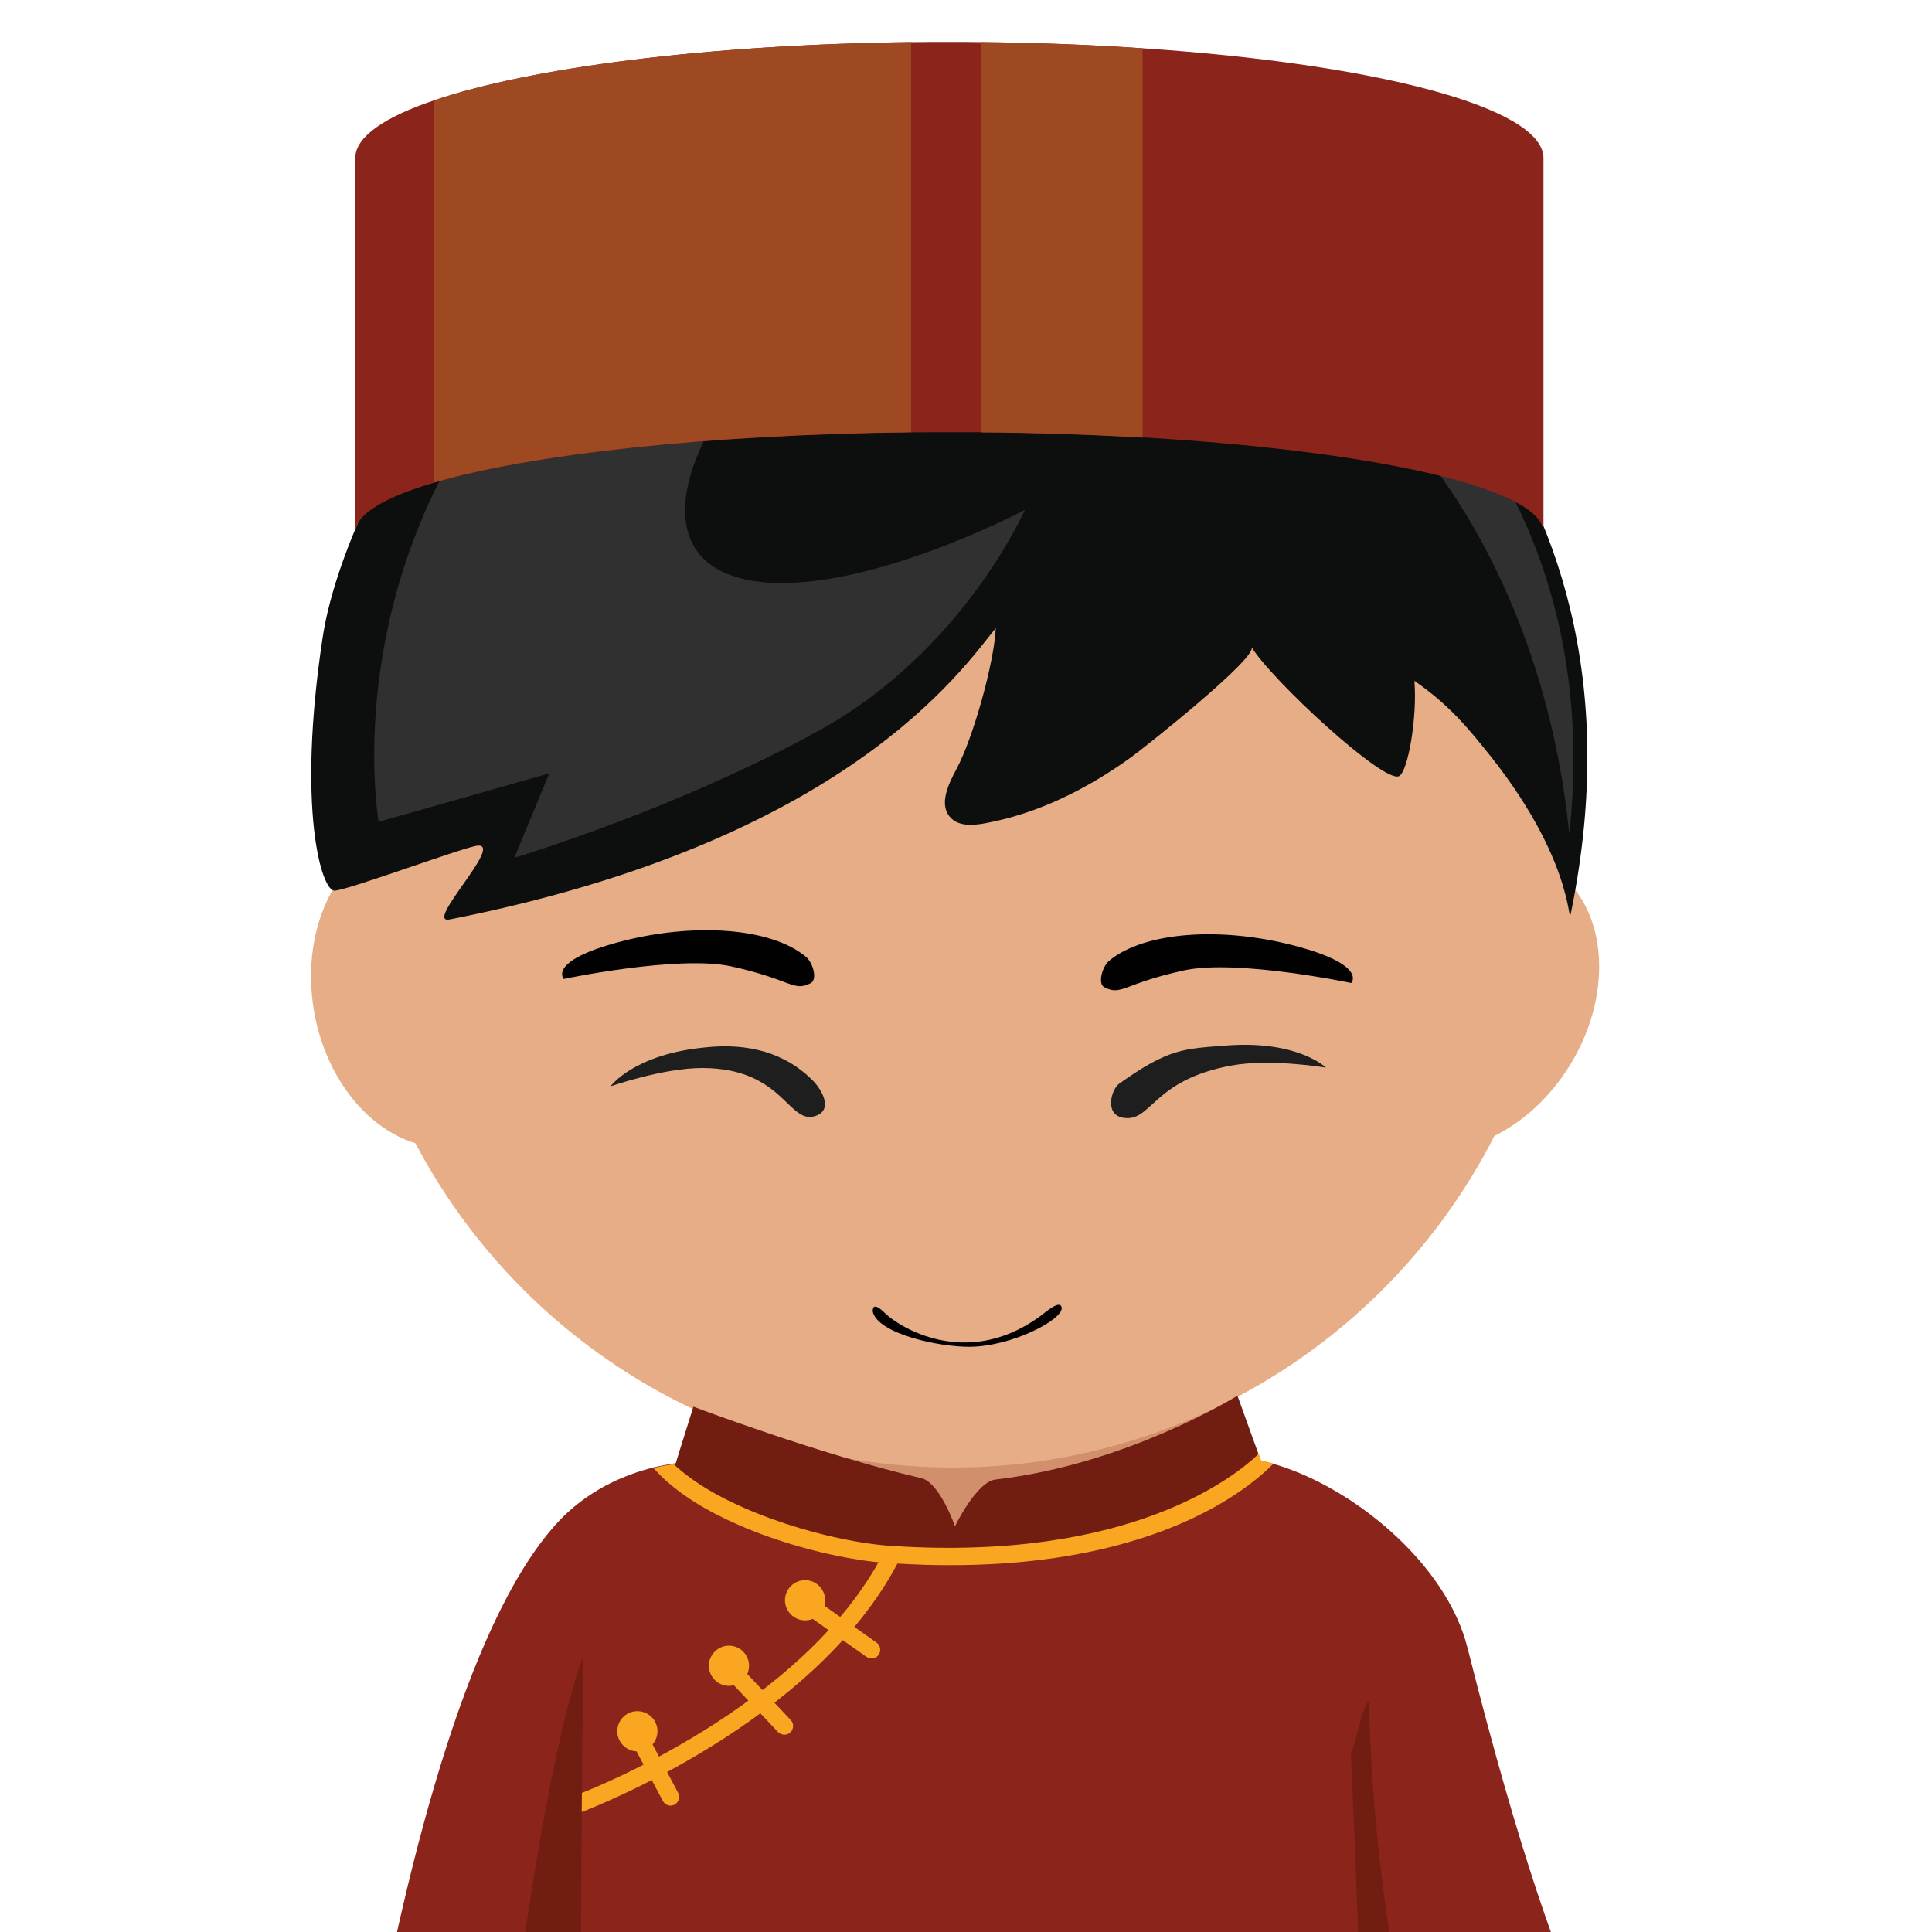 <?xml version="1.0" encoding="utf-8"?>
<!-- Generator: Adobe Illustrator 22.0.0, SVG Export Plug-In . SVG Version: 6.00 Build 0)  -->
<svg version="1.1" id="Layer_1" xmlns="http://www.w3.org/2000/svg" xmlns:xlink="http://www.w3.org/1999/xlink" x="0px" y="0px"
	 viewBox="0 0 1000 1000" style="enable-background:new 0 0 1000 1000;" xml:space="preserve">
<style type="text/css">
	.st0{clip-path:url(#SVGID_2_);}
	.st1{fill:#711D12;}
	.st2{fill:#070707;}
	.st3{fill:#FED4A4;}
	.st4{fill:#E7B17F;}
	.st5{fill:#D18F6C;}
	.st6{fill:#E6AD86;}
	.st7{fill:#8B241B;}
	.st8{fill:#C35C28;}
	.st9{fill:#010101;}
	.st10{fill:#0D0E0E;}
	.st11{fill:#303030;}
	.st12{fill:#1E1E1E;}
	.st13{fill:#FAA620;}
	.st14{fill:#9F4923;}
</style>
<g>
	<defs>
		<rect id="SVGID_1_" width="1000" height="1000"/>
	</defs>
	<clipPath id="SVGID_2_">
		<use xlink:href="#SVGID_1_"  style="overflow:visible;"/>
	</clipPath>
	<g class="st0">
		<path class="st1" d="M687,777.3c0,0-19.2-13.4-46.5-21.7c-1.7-0.5-3.4-1-5.2-1.5l-1.9-3.3h-53l0.3,18.8h-22.1l0.2,17.3H451.1
			l0.2-17.3h-54.9l0.4-18.8h-20l0-1.9h-8.6l-0.3,0.6l-3.6,7.1c-2,0.3-4,0.8-6,1.3c-15.5,3.8-33.2,11.5-48.2,18.4
			c-5.2,2.4-69.5,774.3-69.5,774.3c52.6,39.3,445.6,37.1,524.9,5.6C765.5,1556.2,687.8,781,687,777.3z"/>
		<path class="st2" d="M472.1,1770.7c0,24-37.2,43.4-83.1,43.4c-45.9,0-83.1-19.4-83.1-43.4c0-24,37.2-43.4,83.1-43.4
			C434.9,1727.2,472.1,1746.7,472.1,1770.7z"/>
		<path class="st2" d="M702.7,1768c0,24-37.2,43.4-83.1,43.4c-45.9,0-83.1-19.4-83.1-43.4c0-24,37.2-43.4,83.1-43.4
			C665.5,1724.5,702.7,1744,702.7,1768z"/>
		<path class="st3" d="M294.9,1096.3c0,0-38.4,558.6-30.3,630.9c4,35.8,33.9,35.8,67.3,35.8h118.2c24.2,0,45.1-16.3,54.9-39.7
			c8.7,26.2,32.2,38.3,58.1,38.3h89.6c33.4,0,77.9,1.5,86.9-26.8c10.1-31.8-35.7-639-35.7-639L294.9,1096.3z"/>
		<g>
			<path class="st4" d="M692.1,967c5.7,150.1-20,767.6-144.2,782H666c33.4,0,60.8-7.6,60.8-45.7L708,1298.6L692.1,967z"/>
		</g>
		<g>
			<path class="st4" d="M499.9,1366.1c-4.3,106.1-30.3,368.3-178.3,382.9h118.2c33.4,0,60.8-26.5,60.8-58.9v-324H499.9z"/>
		</g>
		<rect x="427" y="673.1" class="st5" width="210.4" height="205.7"/>
		<path class="st6" d="M242.6,1371.1c-41.2-0.8-73.9-38.7-73-84.6c0.9-45.9,35.1-82.4,76.3-81.6c41.2,0.8,73.9,38.7,73,84.6
			C318,1335.3,283.9,1371.9,242.6,1371.1z"/>
		<path class="st7" d="M364.1,756.6C364.1,756.6,364.1,756.7,364.1,756.6c-2.6,1.7-5.9,3.9-9.4,6.2c-0.8,0.5-1.5,1-2.3,1.5
			c-1.8,1.3-3.7,2.5-5.6,3.7c-7.9,5.2-14.9,9.8-14.9,9.8l9.8,35.4l-17,226.7l-22.5,300.1c0,0-0.8,0.1-2.3,0.2
			c-5.4,0.4-20.2,1-41.5-0.8c-7.1-0.6-14.9-1.5-23.3-2.7c-7.8-1.1-16.1-2.6-24.9-4.5c-42.9-9-49.2-22.9-49.2-22.9
			c-1.7-7.3,33.3-416.9,126.8-520.4c15.8-17.5,35.3-25.6,50.6-29.4c3.7-0.9,7.2-1.5,10.4-2c0.3,0,0.6-0.1,0.9-0.1
			c4.2-0.6,7.7-0.8,10.2-0.9C362.1,756.6,363.6,756.6,364.1,756.6z"/>
		<path class="st8" d="M364.4,756.5c1.1-0.7,2-1.3,2.7-1.8c-0.7,0.5-1.6,1.1-2.8,1.9c0,0,0,0-0.2,0
			C364.2,756.6,364.3,756.5,364.4,756.5z"/>
		<path class="st8" d="M368.6,753.8c-0.2,0.2-0.7,0.4-1.3,0.9C367.9,754.2,368.3,753.9,368.6,753.8z"/>
		<path class="st1" d="M324.7,1040l-22.5,300.1c0,0-26.4,2.7-67.1-3.3c3.4-42.4,34.6-423.7,73.6-495.8c0.4-0.9,0.9-1.6,1.4-2.5
			L324.7,1040z"/>
		<path class="st7" d="M855.7,1127.3c-1.7,2.2-8.7,4.7-9.2,8.3c-2.1,13-58.9,75.1-66.5,86.6L591.7,811.9l31.6-29l15.2-13.9l14.2-13
			c2.1,0.5,4.3,1,6.5,1.7C700,769.5,748.6,809,759.6,853C814.2,1069.6,838.3,1062.7,855.7,1127.3z"/>
		<path class="st1" d="M805.7,1268.3c10.6-31.3-89.5-121.3-97.2-387.2c-2.6-3-9.7,36-12.7,33.3l-3.7,178.6
			C692.1,1093,740.9,1258.9,805.7,1268.3z"/>
		<ellipse class="st1" cx="805.7" cy="1169.5" rx="55.2" ry="98.8"/>
		<path class="st6" d="M810.8,1123.1c-6.7,18.7-24,29.6-38.7,24.3c-14.6-5.3-21-24.7-14.3-43.4c6.7-18.7,24-29.6,38.7-24.3
			C811.1,1085,817.5,1104.4,810.8,1123.1z"/>
		<path class="st6" d="M856.4,1155.9c-11.4,31.6-40.7,50-65.4,41.1c-24.7-8.9-35.5-41.8-24.1-73.4c11.4-31.6,40.7-50,65.4-41.1
			C857,1091.4,867.8,1124.3,856.4,1155.9z"/>
		
			<ellipse transform="matrix(0.986 -0.166 0.166 0.986 -82.132 44.483)" class="st6" cx="224.5" cy="512.5" rx="62.7" ry="81.9"/>
		
			<ellipse transform="matrix(0.523 -0.852 0.852 0.523 -79.96 894.323)" class="st6" cx="759.6" cy="518.7" rx="81.9" ry="62.7"/>
		
			<ellipse transform="matrix(0.707 -0.707 0.707 0.707 -170.164 479.246)" class="st6" cx="493.4" cy="445" rx="314.6" ry="314.6"/>
		<path class="st9" d="M574.1,497.3c18.1-15.1,58-17.8,96-7.8c38,10,29.3,19.3,29.3,19.3s-59.3-12.5-86.7-6.5
			c-31.5,6.9-32,13.3-41.1,8.7C568.1,509.2,570.4,500.4,574.1,497.3z"/>
		<path class="st9" d="M417.1,495.2c-18.1-15.1-58-17.8-96-7.8c-38,10-29.3,19.3-29.3,19.3s59.3-12.5,86.7-6.5
			c31.5,6.9,32,13.3,41.1,8.7C423.2,507.1,420.9,498.3,417.1,495.2z"/>
		<path class="st9" d="M451.8,679.2c3.1,11.2,33.9,18,50.2,17.9c22.1-0.2,48.8-14.4,47.5-20.4c-0.9-4.1-8,2.3-11.7,5
			c-38.4,27.5-73.1,4.4-79.4-1.7c-1.6-1.5-4.2-4.2-5.9-3.6C452,676.6,451.5,678.1,451.8,679.2z"/>
		<path class="st10" d="M813.5,470.6c47.4-237-125.6-347.9-189.6-375.3c-131.5-56.4-293.2-20.6-386.4,88.2
			C207.2,218.9,173.9,284.1,167,330c-13.4,88.3-0.7,131,6.1,131c6.5,0,67.6-22.8,74.2-23.3c13.5-1-28.3,40.9-14.5,38.2
			c204.9-40.5,264.9-129.1,282.6-150.8c-0.8,18-11.8,57.1-20.3,72.9c-4.3,8-9.4,18.7-3,25.3c4.2,4.4,11.3,4,17.4,2.9
			c27.8-5,53.5-18,76.3-34.5c6.1-4.4,65.3-51.3,62-56.8c9.9,16.6,68.7,71.1,76.4,66.8c4.6-2.6,9.4-30.1,7.9-49.3
			c18.5,12.8,28.2,25,39.5,39.1C818.4,450.5,810.6,485.1,813.5,470.6z"/>
		<path class="st11" d="M630.6,114.4C590.1,97,522.8,84.3,463.6,93c-31.1,4.6-157.9,29.3-221.7,130.5S196,425.4,196,425.4l88.3-25.1
			l-18.1,43.7c0,0,85.5-25.6,159-66.6c73.5-41,105.3-113.5,105.3-113.5s-85.5,45.3-140.4,36.8c-54.8-8.5-40-66.1,2.7-113.5
			c29-32.1,108.2-83.4,204.6-50.5c210.7,71.9,213.8,306,215,294.2C833.5,227,681.6,136.2,630.6,114.4z"/>
		<path class="st12" d="M579.3,560.9c-4.1,2.9-7.7,15.8,1.8,17.6c15.1,2.8,14.9-19.5,56.4-27c20.2-3.7,48.8,1.1,48.8,1.1
			s-14.6-14.4-52.1-11.4C612.9,542.9,605.1,542.5,579.3,560.9z"/>
		<path class="st12" d="M421.2,559.8c3.5,3.6,10.4,14.3,1.2,17.7c-14.4,5.3-16.4-24.5-58.6-24.7c-20.5-0.1-47.8,9.5-47.8,9.5
			s11.9-16.7,49.4-20.2C386.6,539.9,406.3,544.4,421.2,559.8z"/>
		<path class="st7" d="M692.6,784.2c0,0-19.1-16.7-47-26.9c-1.7-0.7-3.5-1.3-5.3-1.9l-1.8-4.1h-55.1l-0.1,23.4h-22.9l-0.1,21.3
			H449.7l-0.1-21.3h-56.7l-0.2-23.4h-20.8l0-2.4h-8.9l-0.3,0.8l-3.4,8.8c-2,0.4-4.1,1-6.2,1.6c-15.8,4.7-33.7,14.3-48.9,22.8
			c-5.2,2.9-4.1,780.9-4.1,780.9c45.6,31.5,335.5,30.8,402.7,5.5c0,0,7.9-233.7,4-434.9C703.1,949.9,692.9,786.4,692.6,784.2z"/>
		<path class="st1" d="M652.6,755.9c-4.1,4.7-8.9,9-14.2,13c-40.6,30.8-114.7,43.6-181.4,35.2c-42.7-5.4-82.3-19.5-108.4-43l3.4-11
			l6.9-22c0,0,65.5,24.8,118,37c9.5,2.2,17.4,24.9,17.4,24.9s11.1-23.1,21-24.2c68.4-7.9,125.2-43.4,125.2-43.4l8.1,22.5v0l2.8,7.7
			L652.6,755.9z"/>
		<path class="st13" d="M659.1,757.6c-4.5,4.6-15.8,15-35.8,25.3c-30.4,15.6-81,31-158.8,26.4C421,891.9,306,936,301.1,937.9
			l0.1-9.9c1.2-0.5,114.4-43.7,155.9-123.8c0.3-0.5,0.5-1,0.8-1.5l1.3-2.7l3,0.2c122.3,7.9,176.7-35.6,189.3-47.7l1.2,3.4
			C654.8,756.4,657,757,659.1,757.6z"/>
		<path class="st13" d="M462.1,800.2l-0.3,4.5l-0.3,4.5c-33.7-2-87-17.3-114.8-41.1c-1.6-1.3-3.1-2.7-4.5-4.1
			c-0.3-0.3-0.5-0.5-0.8-0.8c-1.1-1.1-2.2-2.2-3.1-3.4c3.7-0.9,7.2-1.5,10.4-2c0.2,0.2,0.4,0.4,0.6,0.6c0.5,0.5,1.1,1,1.7,1.5
			c0.2,0.2,0.4,0.4,0.7,0.6c0.9,0.8,1.8,1.6,2.8,2.3C380.7,783.6,430.8,798.3,462.1,800.2z"/>
		<path class="st13" d="M340.3,896.1c0,5.8-4.7,10.4-10.4,10.4s-10.4-4.7-10.4-10.4c0-5.8,4.7-10.4,10.4-10.4
			S340.3,890.3,340.3,896.1z"/>
		<path class="st13" d="M387.7,862.2c0,5.8-4.7,10.4-10.4,10.4s-10.4-4.7-10.4-10.4s4.7-10.4,10.4-10.4S387.7,856.4,387.7,862.2z"/>
		<path class="st13" d="M427.1,828.3c0,5.8-4.7,10.4-10.4,10.4s-10.4-4.7-10.4-10.4c0-5.8,4.7-10.4,10.4-10.4
			S427.1,822.5,427.1,828.3z"/>
		<path class="st13" d="M406,897.9c-1.2,0-2.4-0.5-3.3-1.4l-25.2-26.7c-1.7-1.8-1.6-4.6,0.2-6.4c1.8-1.7,4.7-1.6,6.4,0.2l25.2,26.7
			c1.7,1.8,1.6,4.6-0.2,6.4C408.2,897.5,407.1,897.9,406,897.9z"/>
		<path class="st13" d="M451.1,858.4c-0.9,0-1.8-0.3-2.6-0.8l-30-21.2c-2-1.4-2.5-4.2-1.1-6.3c1.4-2,4.2-2.5,6.3-1.1l30,21.2
			c2,1.4,2.5,4.2,1.1,6.3C453.9,857.8,452.6,858.4,451.1,858.4z"/>
		<path class="st13" d="M347.1,934.6c-1.6,0-3.2-0.9-4-2.4l-17.2-32.4c-1.2-2.2-0.3-4.9,1.9-6.1c2.2-1.2,4.9-0.3,6.1,1.9L351,928
			c1.2,2.2,0.3,4.9-1.9,6.1C348.5,934.4,347.8,934.6,347.1,934.6z"/>
		<path class="st7" d="M798.9,81.5v193.8h0c-0.9-22.7-87.4-41.9-207.4-48.9c-26.4-1.5-54.5-2.5-83.7-2.7c-5.4,0-10.9,0-16.4,0
			c-6.7,0-13.2,0-19.8,0.1c-105.9,1.2-197.2,11.4-247.1,26.1c-25.5,7.5-40.2,16.2-40.6,25.5h0V81.5h0c0.3-10.7,15-20.9,40.6-29.5
			c49.9-17,141.2-28.9,247.1-30.2c6.5-0.1,13.1-0.1,19.8-0.1c5.5,0,10.9,0,16.4,0.1c29.1,0.3,57.2,1.4,83.7,3.2
			C711.5,33,798.1,55.3,798.9,81.5L798.9,81.5z"/>
		<path class="st14" d="M471.6,21.8v201.9c-105.9,1.2-197.2,11.4-247.1,26.1V52C274.4,35,365.7,23.1,471.6,21.8z"/>
		<path class="st14" d="M591.4,25v201.5c-26.4-1.5-54.5-2.5-83.7-2.7V21.8C536.9,22.1,565,23.2,591.4,25z"/>
		<path class="st1" d="M310.1,1068.4v491.7c0,0,36.1,15.3,111.1,17.6c74.9,2.2,74.9,2.2,74.9,2.2s-118.3-13.5-140.8-139.4
			C332.7,1314.7,310.1,1068.4,310.1,1068.4z"/>
		<path class="st1" d="M698.4,1068.4v491.7c0,0-36.1,15.3-111.1,17.6c-74.9,2.2-74.9,2.2-74.9,2.2s118.3-13.5,140.8-139.4
			C675.8,1314.7,698.4,1068.4,698.4,1068.4z"/>
		<g>
			<path class="st13" d="M478.8,1505c3.4,0.4,6.7,1,10.1,1.7c1.7,0.4,5.1,1.3,6.8,1.8c1.5,0.4,2.7,0.8,3.7,1.2
				c-6.3-2-16-4.4-23.3-2.6c-11.4,2.8-14.1,4.4-14.1,4.4s18.5,10.3,28.5,10.2c8.8-0.1,10.8-3.4,11.3-3.8c0.7,1.9,2.4,8.8,4.4,11.5
				c2.3-3.5,2.7-8.9,3.5-11c0.4,0.3,2.6,4.8,12.1,5.5c8.4,0.6,25.2-4.1,25.2-4.1s-7.2-12.9-29-10.8c3-0.4,13.2-1.5,14.6-1.7
				c7.9-1.1,20-0.4,28.3-17.4c6.6-13.7,9.2-40.6,8.6-39.9c-10.1,13.9-28.1,16.8-32.4,18.8c-12.4,5.6-19.5,12.8-21.1,15.7
				c-8.8,15.6-10,40.3-10,40.3c-0.2-0.1-0.4-22.2-11.8-41.5c-1.8-3-9.8-10.7-23.4-17c-4.7-2.2-24.6-11.3-31.7-22.1
				c-0.6-0.9,1.1,27.3,6.7,42.2C447.6,1491.6,457.3,1502.2,478.8,1505z"/>
			<path class="st13" d="M506.1,1503.4c1.2-0.5,0.5-15,8.7-24.3c3.1-3.5,8.6-7.1,14.5-10.5c3.8-2.2,7.4-5.6,8.4-8.7
				c2.8-8.8,7.1-19.1,6.6-18.9c-4.4,1.6-16.3,4.9-18.9,6c-7.5,3.4-12.3,11.9-14.4,17.3C508.2,1471.4,506.3,1503,506.1,1503.4z"/>
			<path class="st13" d="M481.1,1467.6c6,3.3,11.4,6.8,14.6,10.3c8.4,9.2,7.8,23.7,9,24.2c-0.2-0.4-2.4-32-5.3-39
				c-2.2-5.3-7-13.8-14.6-17.1c-2.6-1.1-14.5-4.3-19-5.8c-0.5-0.2,3.9,10.1,6.8,18.9C473.6,1462.1,477.2,1465.5,481.1,1467.6z"/>
			<path class="st13" d="M497.5,1456.2c7.6,9.9,8.1,37.3,8.1,37.3s0.4-20.3,0.8-24.6c0.4-4.3,3.8-13.4,7.1-16.9
				c3.2-3.5,6.3-9.3,1.1-17.5c-4.5-7.1-10.7-15.5-10.7-15.5s-5.3,6.6-10.1,13c-5.8,7.7-3.4,13.9-3.4,13.9
				C493,1451.3,493.5,1450.9,497.5,1456.2z"/>
		</g>
		<g>
			<path class="st13" d="M484.9,1348.4c2.6,0.3,5.1,0.7,7.6,1.3c1.3,0.3,3.9,1,5.2,1.4c1.2,0.3,2.1,0.6,2.8,0.9
				c-4.8-1.5-12.2-3.3-17.7-2c-8.6,2.1-10.7,3.3-10.7,3.3s14,7.8,21.6,7.7c6.7,0,8.2-2.6,8.6-2.9c0.5,1.5,1.8,6.7,3.3,8.7
				c1.7-2.7,2.1-6.7,2.6-8.3c0.3,0.2,2,3.7,9.2,4.2c6.4,0.5,19.1-3.1,19.1-3.1s-5.5-9.8-22-8.2c2.3-0.3,10-1.2,11.1-1.3
				c6-0.8,15.2-0.3,21.5-13.2c5-10.4,7-30.8,6.6-30.3c-7.7,10.5-21.3,12.8-24.6,14.2c-9.4,4.3-14.8,9.7-16.1,11.9
				c-6.7,11.8-7.6,30.6-7.6,30.6c-0.1-0.1-0.3-16.8-8.9-31.5c-1.4-2.3-7.4-8.1-17.8-12.9c-3.6-1.6-18.7-8.6-24.1-16.8
				c-0.4-0.6,0.9,20.7,5.1,32C461.2,1338.3,468.6,1346.4,484.9,1348.4z"/>
			<path class="st13" d="M505.6,1347.3c0.9-0.4,0.4-11.4,6.6-18.4c2.4-2.7,6.5-5.4,11-7.9c2.9-1.6,5.6-4.2,6.4-6.6
				c2.2-6.6,5.4-14.5,5-14.4c-3.4,1.2-12.4,3.7-14.4,4.6c-5.7,2.6-9.3,9-10.9,13.1C507.2,1322.9,505.8,1346.9,505.6,1347.3z"/>
			<path class="st13" d="M486.6,1320.1c4.5,2.5,8.7,5.2,11.1,7.8c6.3,7,5.9,18,6.8,18.4c-0.2-0.3-1.8-24.3-4-29.6
				c-1.7-4-5.3-10.5-11.1-13c-2-0.9-11-3.3-14.4-4.4c-0.4-0.1,2.9,7.7,5.1,14.3C481,1315.9,483.7,1318.5,486.6,1320.1z"/>
			<path class="st13" d="M499.1,1311.4c5.8,7.5,6.1,28.3,6.1,28.3s0.3-15.4,0.6-18.6c0.3-3.3,2.9-10.2,5.4-12.8
				c2.5-2.6,4.8-7.1,0.9-13.3c-3.4-5.4-8.1-11.7-8.1-11.7s-4,5-7.7,9.8c-4.4,5.8-2.6,10.5-2.6,10.5
				C495.7,1307.7,496.1,1307.4,499.1,1311.4z"/>
		</g>
		<g>
			<path class="st13" d="M484.9,1209.1c2.6,0.3,5.1,0.7,7.6,1.3c1.3,0.3,3.9,1,5.2,1.4c1.2,0.3,2.1,0.6,2.8,0.9
				c-4.8-1.5-12.2-3.3-17.7-2c-8.6,2.1-10.7,3.3-10.7,3.3s14,7.8,21.6,7.7c6.7,0,8.2-2.6,8.6-2.9c0.5,1.5,1.8,6.7,3.3,8.7
				c1.7-2.7,2.1-6.7,2.6-8.3c0.3,0.2,2,3.7,9.2,4.2c6.4,0.5,19.1-3.1,19.1-3.1s-5.5-9.8-22-8.2c2.3-0.3,10-1.2,11.1-1.3
				c6-0.8,15.2-0.3,21.5-13.2c5-10.4,7-30.8,6.6-30.3c-7.7,10.5-21.3,12.8-24.6,14.2c-9.4,4.3-14.8,9.7-16.1,11.9
				c-6.7,11.8-7.6,30.6-7.6,30.6c-0.1-0.1-0.3-16.8-8.9-31.5c-1.4-2.3-7.4-8.1-17.8-12.9c-3.6-1.6-18.7-8.6-24.1-16.8
				c-0.4-0.6,0.9,20.7,5.1,32C461.2,1198.9,468.6,1207,484.9,1209.1z"/>
			<path class="st13" d="M505.6,1207.9c0.9-0.4,0.4-11.4,6.6-18.4c2.4-2.7,6.5-5.4,11-7.9c2.9-1.6,5.6-4.2,6.4-6.6
				c2.2-6.6,5.4-14.5,5-14.4c-3.4,1.2-12.4,3.7-14.4,4.6c-5.7,2.6-9.3,9-10.9,13.1C507.2,1183.6,505.8,1207.5,505.6,1207.9z"/>
			<path class="st13" d="M486.6,1180.7c4.5,2.5,8.7,5.2,11.1,7.8c6.3,7,5.9,18,6.8,18.4c-0.2-0.3-1.8-24.3-4-29.6
				c-1.7-4-5.3-10.5-11.1-13c-2-0.9-11-3.3-14.4-4.4c-0.4-0.1,2.9,7.7,5.1,14.3C481,1176.5,483.7,1179.1,486.6,1180.7z"/>
			<path class="st13" d="M499.1,1172c5.8,7.5,6.1,28.3,6.1,28.3s0.3-15.4,0.6-18.6c0.3-3.3,2.9-10.2,5.4-12.8
				c2.5-2.6,4.8-7.1,0.9-13.3c-3.4-5.4-8.1-11.7-8.1-11.7s-4,5-7.7,9.8c-4.4,5.8-2.6,10.5-2.6,10.5
				C495.7,1168.3,496.1,1168,499.1,1172z"/>
		</g>
	</g>
</g>
</svg>
